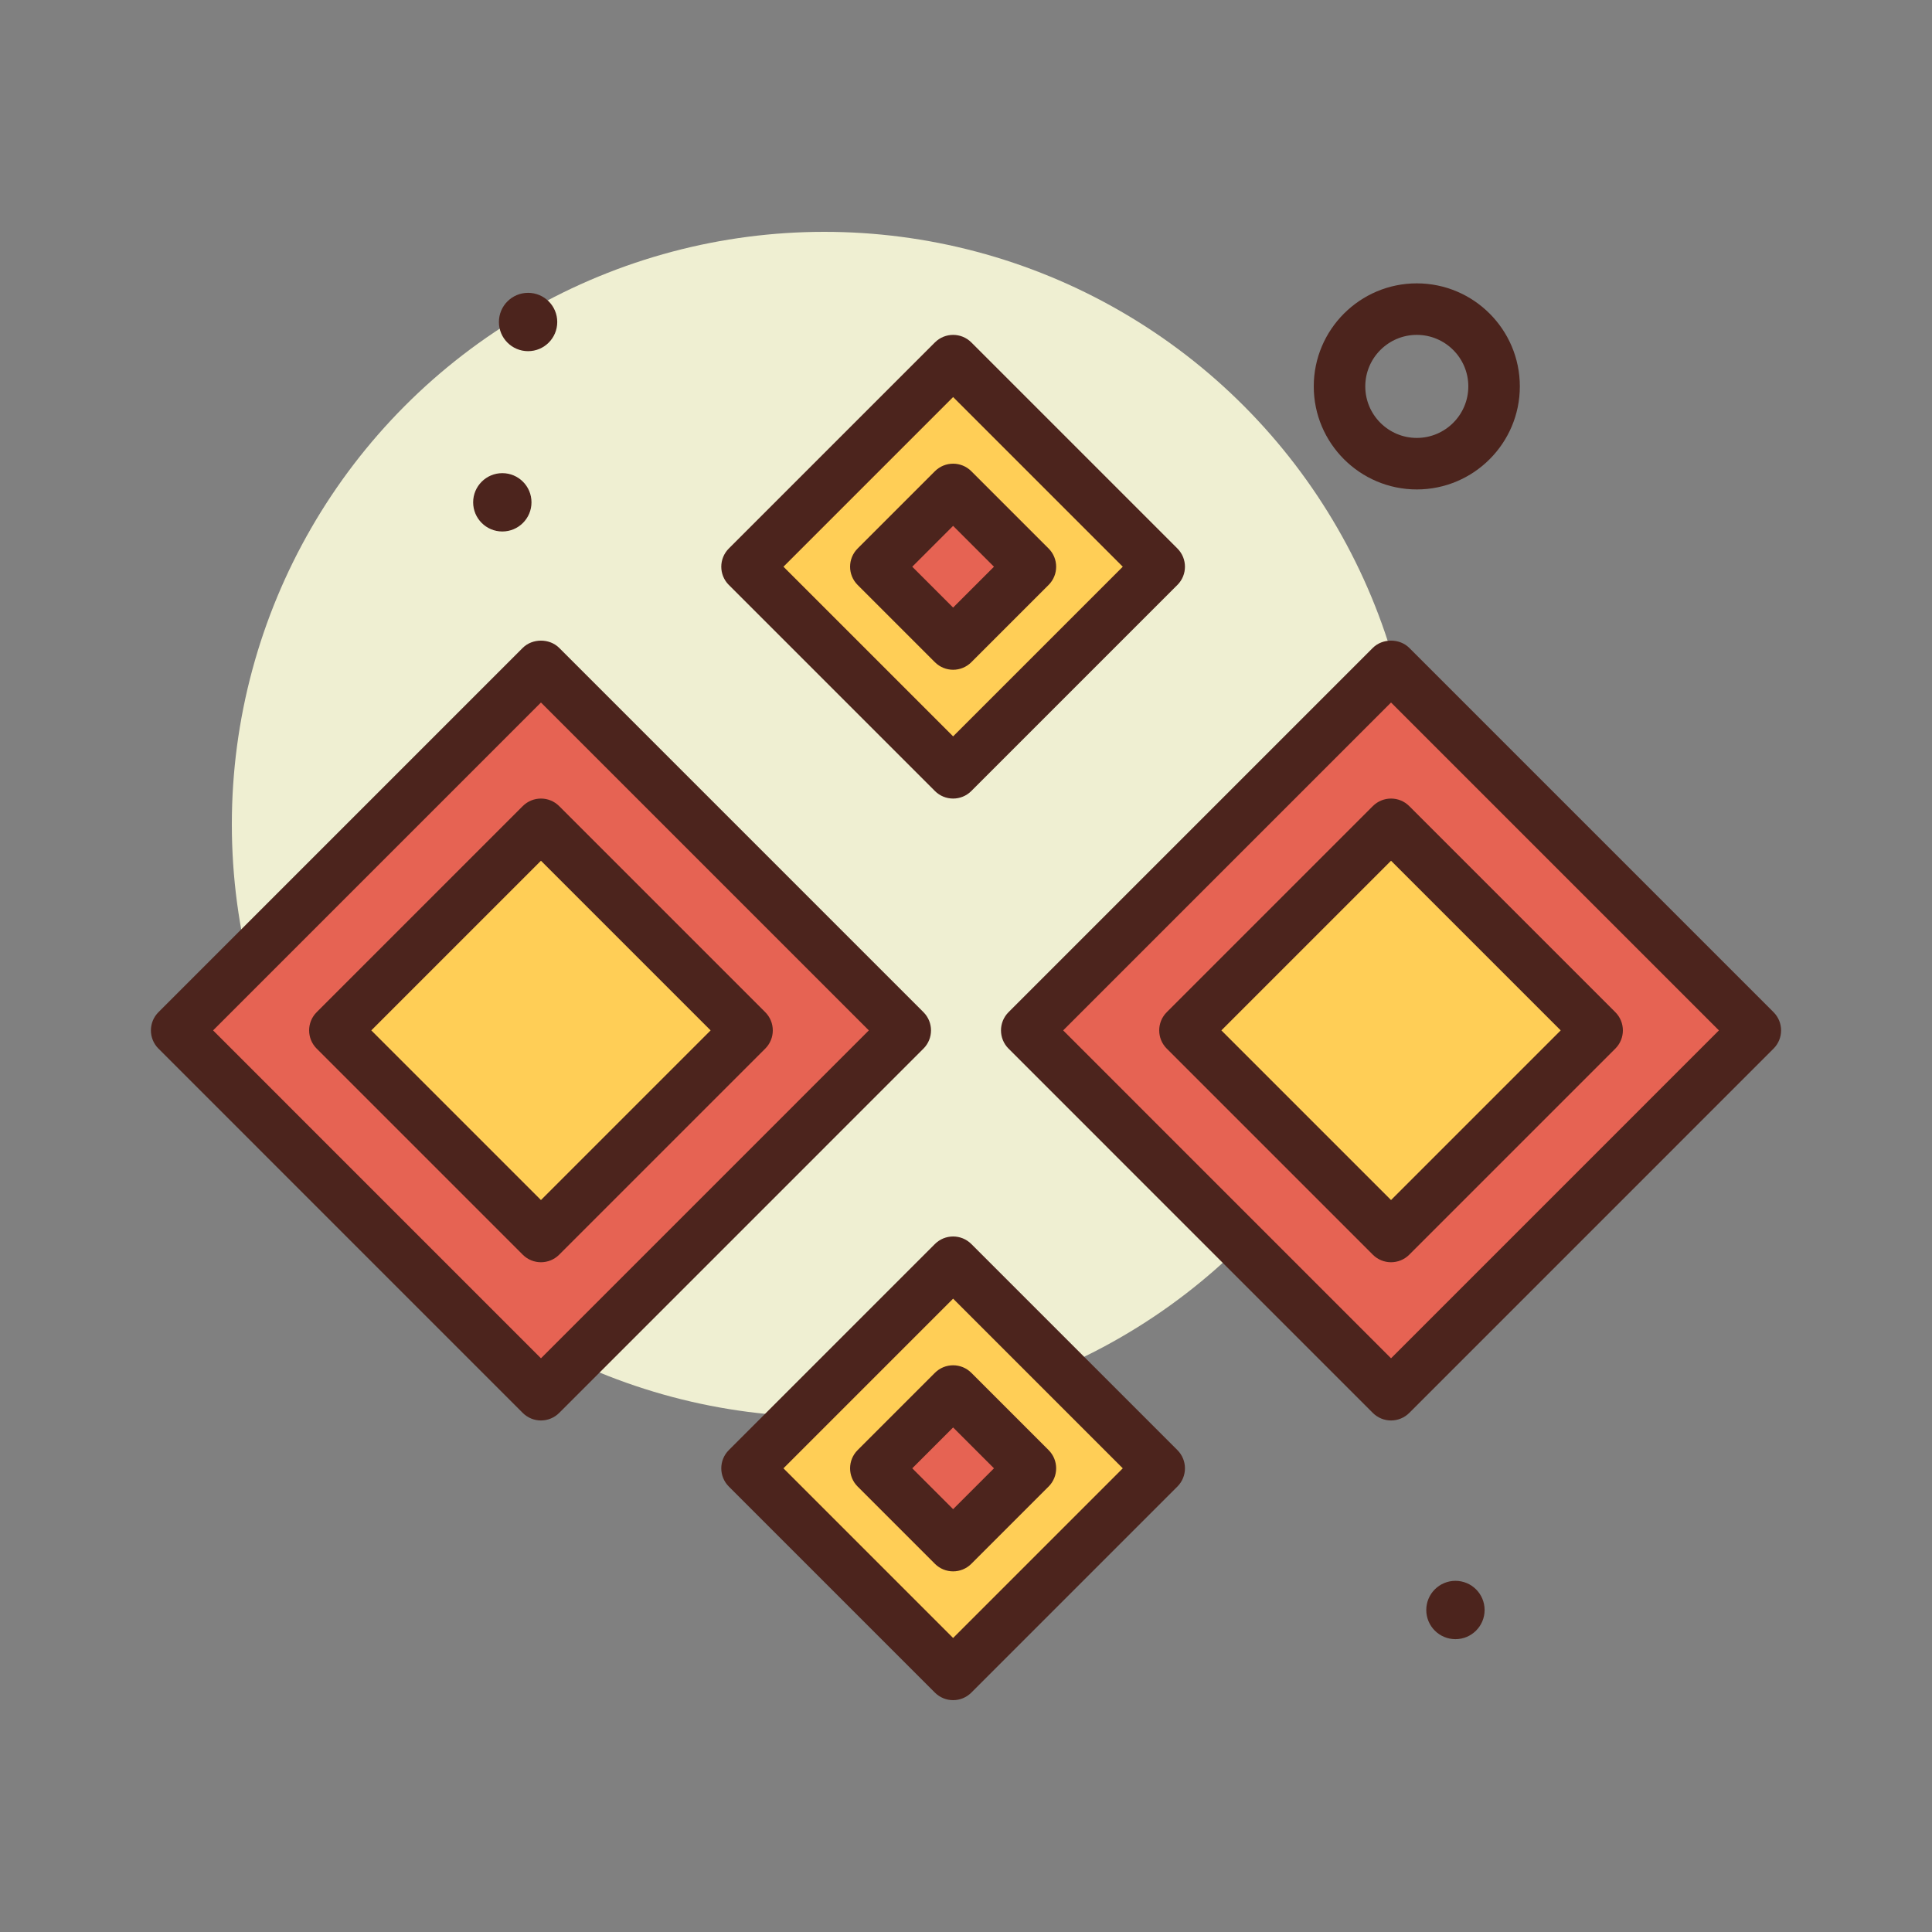 <svg id="diamonds" enable-background="new 0 0 300 300" height="512" viewBox="0 0 300 300" width="512" xmlns="http://www.w3.org/2000/svg"><rect x="0" y="0" width="300" height="300" fill="#808080" stroke="none"/><g><circle cx="128" cy="128" fill="#efefd2" r="92"/><g fill="#4c241d"><path d="m220 76c-8.822 0-16-7.176-16-16s7.178-16 16-16 16 7.176 16 16-7.178 16-16 16zm0-24c-4.412 0-8 3.59-8 8s3.588 8 8 8 8-3.59 8-8-3.588-8-8-8z"/><circle cx="226" cy="250" r="4.529"/><circle cx="82" cy="50" r="4.529"/><circle cx="78" cy="78" r="4.529"/></g><g><path d="m44 120h80v80h-80z" fill="#e66353" transform="matrix(.707 -.707 .707 .707 -88.534 106.26)"/><path d="m84 220.57c-1.061 0-2.078-.422-2.828-1.172l-56.568-56.57c-1.562-1.562-1.562-4.094 0-5.656l56.568-56.57c1.5-1.5 4.156-1.5 5.656 0l56.568 56.57c1.562 1.562 1.562 4.094 0 5.656l-56.568 56.57c-.75.75-1.767 1.172-2.828 1.172zm-50.912-60.57 50.912 50.914 50.912-50.914-50.912-50.914z" fill="#4c241d"/></g><g><path d="m61.373 137.373h45.255v45.255h-45.255z" fill="#ffce56" transform="matrix(.707 -.707 .707 .707 -88.534 106.26)"/><path d="m84 196c-1.023 0-2.047-.391-2.828-1.172l-32-32c-1.562-1.562-1.562-4.094 0-5.656l32-32c1.562-1.562 4.094-1.562 5.656 0l32 32c1.562 1.562 1.562 4.094 0 5.656l-32 32c-.781.781-1.805 1.172-2.828 1.172zm-26.344-36 26.344 26.344 26.344-26.344-26.344-26.344z" fill="#4c241d"/></g><g><path d="m176 120h80v80h-80z" fill="#e66353" transform="matrix(.707 -.707 .707 .707 -49.872 199.598)"/><path d="m216 220.57c-1.061 0-2.078-.422-2.828-1.172l-56.568-56.57c-1.562-1.562-1.562-4.094 0-5.656l56.568-56.57c1.5-1.5 4.156-1.5 5.656 0l56.568 56.57c1.562 1.562 1.562 4.094 0 5.656l-56.568 56.57c-.75.75-1.767 1.172-2.828 1.172zm-50.912-60.57 50.912 50.914 50.912-50.914-50.912-50.914z" fill="#4c241d"/></g><g><path d="m193.373 137.373h45.255v45.255h-45.255z" fill="#ffce56" transform="matrix(.707 -.707 .707 .707 -49.872 199.598)"/><path d="m216 196c-1.023 0-2.047-.391-2.828-1.172l-32-32c-1.562-1.562-1.562-4.094 0-5.656l32-32c1.562-1.562 4.094-1.562 5.656 0l32 32c1.562 1.562 1.562 4.094 0 5.656l-32 32c-.781.781-1.805 1.172-2.828 1.172zm-26.344-36 26.344 26.344 26.344-26.344-26.344-26.344z" fill="#4c241d"/></g><g><path d="m125.373 65.373h45.255v45.255h-45.255z" fill="#ffce56" transform="matrix(.707 -.707 .707 .707 -18.877 130.426)"/><path d="m148 124c-1.023 0-2.047-.391-2.828-1.172l-32-32c-1.562-1.562-1.562-4.094 0-5.656l32-32c1.562-1.562 4.094-1.562 5.656 0l32 32c1.562 1.562 1.562 4.094 0 5.656l-32 32c-.781.781-1.805 1.172-2.828 1.172zm-26.344-36 26.344 26.344 26.344-26.344-26.344-26.344z" fill="#4c241d"/></g><g><path d="m139.515 79.515h16.971v16.971h-16.971z" fill="#e66353" transform="matrix(.707 -.707 .707 .707 -18.877 130.426)"/><path d="m148 104c-1.023 0-2.047-.391-2.828-1.172l-12-12c-1.562-1.562-1.562-4.094 0-5.656l12-12c1.562-1.562 4.094-1.562 5.656 0l12 12c1.562 1.562 1.562 4.094 0 5.656l-12 12c-.781.781-1.805 1.172-2.828 1.172zm-6.344-16 6.344 6.344 6.344-6.344-6.344-6.344z" fill="#4c241d"/></g><g><path d="m125.373 205.373h45.255v45.255h-45.255z" fill="#ffce56" transform="matrix(.707 -.707 .707 .707 -117.872 171.432)"/><path d="m148 264c-1.023 0-2.047-.391-2.828-1.172l-32-32c-1.562-1.562-1.562-4.094 0-5.656l32-32c1.562-1.562 4.094-1.562 5.656 0l32 32c1.562 1.562 1.562 4.094 0 5.656l-32 32c-.781.781-1.805 1.172-2.828 1.172zm-26.344-36 26.344 26.344 26.344-26.344-26.344-26.344z" fill="#4c241d"/></g><g><path d="m139.515 219.515h16.971v16.971h-16.971z" fill="#e66353" transform="matrix(.707 -.707 .707 .707 -117.872 171.432)"/><path d="m148 244c-1.023 0-2.047-.391-2.828-1.172l-12-12c-1.562-1.562-1.562-4.094 0-5.656l12-12c1.562-1.562 4.094-1.562 5.656 0l12 12c1.562 1.562 1.562 4.094 0 5.656l-12 12c-.781.781-1.805 1.172-2.828 1.172zm-6.344-16 6.344 6.344 6.344-6.344-6.344-6.344z" fill="#4c241d"/></g></g></svg>